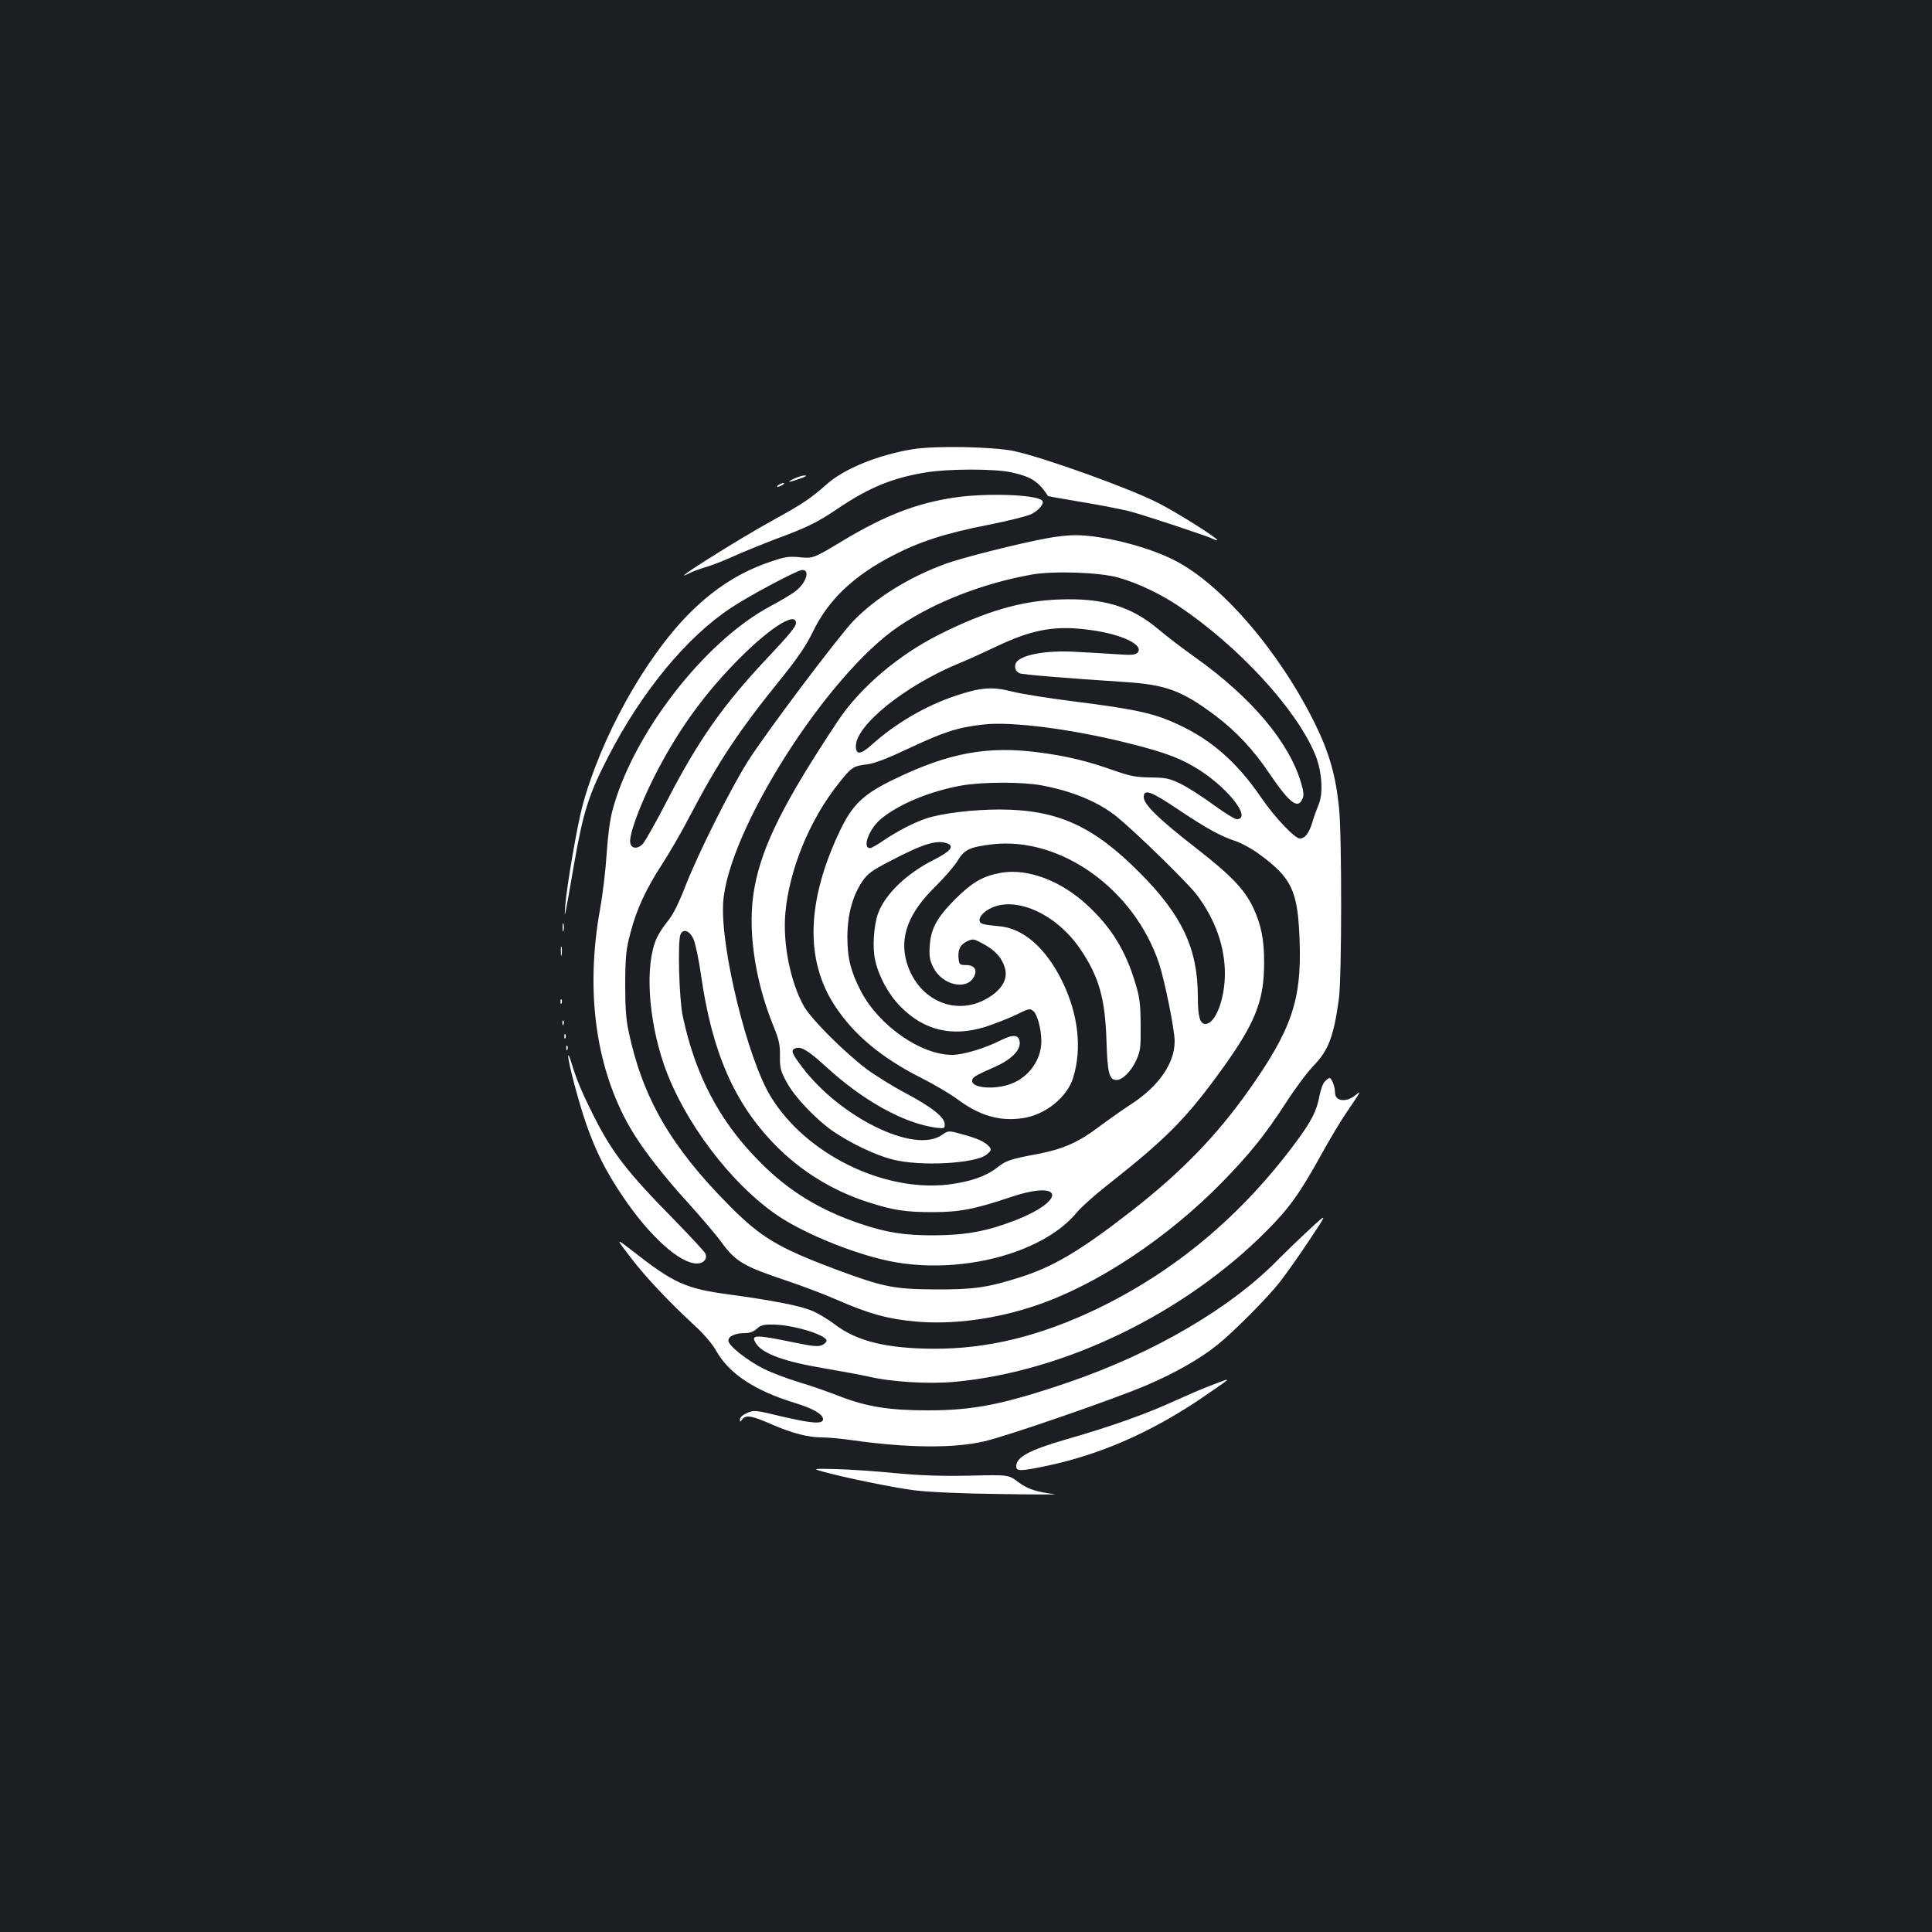 <?xml version="1.0" standalone="no"?>
<!DOCTYPE svg PUBLIC "-//W3C//DTD SVG 20010904//EN"
 "http://www.w3.org/TR/2001/REC-SVG-20010904/DTD/svg10.dtd">
<svg version="1.0" xmlns="http://www.w3.org/2000/svg"
 width="1000pt" height="1000pt" viewBox="0 0 1000 1000"
 preserveAspectRatio="xMidYMid meet">
<rect width="100%" height="100%" fill="#1b1f23"/>
<g transform="translate(0,1000) scale(0.1,-0.1)"
fill="#ffffff" stroke="none">
<path d="M4725 7675 c-178 -29 -353 -100 -443 -179 -86 -76 -126 -103 -273
-184 -195 -107 -573 -346 -441 -279 15 8 52 22 83 31 31 9 96 34 144 56 49 22
149 63 223 91 162 60 211 84 322 159 161 108 281 157 454 185 116 19 350 19
437 1 106 -23 144 -47 194 -124 1 -1 81 -15 177 -31 96 -16 203 -37 239 -46
69 -17 413 -131 442 -146 9 -6 17 -7 17 -4 0 11 -209 143 -306 192 -146 75
-588 234 -744 268 -107 23 -407 29 -525 10z"/>
<path d="M4105 7520 c-41 -20 -17 -17 45 6 22 8 28 13 15 13 -11 0 -38 -8 -60
-19z"/>
<path d="M4030 7490 c-8 -5 -10 -10 -5 -10 6 0 17 5 25 10 8 5 11 10 5 10 -5
0 -17 -5 -25 -10z"/>
<path d="M4935 7424 c-194 -30 -351 -91 -563 -217 -164 -99 -163 -98 -235 -91
-52 5 -75 2 -142 -21 -161 -53 -299 -141 -428 -271 -231 -233 -458 -644 -553
-998 -28 -108 -80 -409 -88 -511 -6 -83 -6 -84 45 210 48 275 76 362 178 560
172 334 404 616 632 767 95 64 348 198 371 198 46 0 17 -76 -44 -117 -23 -16
-78 -48 -121 -71 -343 -183 -716 -667 -818 -1061 -12 -43 -24 -138 -29 -221
-5 -80 -20 -208 -34 -285 -77 -425 -23 -820 154 -1130 63 -108 168 -245 305
-395 65 -72 141 -161 167 -197 76 -104 115 -127 343 -203 72 -24 186 -67 255
-97 167 -73 264 -100 407 -113 195 -18 423 13 634 86 312 107 674 348 955 635
147 151 222 245 332 414 46 72 110 157 142 190 76 78 104 153 130 345 15 110
16 835 1 987 -17 168 -51 288 -125 438 -185 375 -486 724 -729 846 -139 71
-372 129 -513 129 -34 0 -99 -7 -145 -16 -143 -26 -444 -102 -527 -133 -190
-70 -360 -176 -475 -295 -82 -86 -457 -585 -547 -728 -90 -143 -256 -475 -321
-641 -37 -95 -66 -153 -93 -185 -21 -26 -47 -65 -57 -88 -61 -135 -45 -410 36
-650 101 -295 348 -623 595 -789 149 -99 424 -208 609 -239 356 -60 767 53
935 259 21 25 87 85 148 133 307 242 409 343 582 579 191 261 239 376 239 578
1 119 -15 199 -57 288 -45 94 -114 166 -291 304 -197 153 -275 229 -275 267 0
45 37 31 180 -65 148 -99 218 -137 297 -163 29 -10 81 -38 115 -63 176 -128
206 -192 215 -458 10 -302 -42 -454 -262 -766 -166 -235 -347 -423 -606 -625
-267 -208 -408 -292 -585 -347 -165 -52 -236 -62 -434 -61 -214 1 -271 13
-515 104 -298 112 -387 165 -552 332 -300 302 -447 556 -519 898 -14 64 -18
127 -18 250 1 143 5 178 27 261 32 123 80 227 166 359 38 58 101 168 141 245
151 287 250 437 479 720 81 101 125 166 157 232 80 167 210 291 414 397 141
73 273 116 498 160 101 20 201 45 222 56 41 21 68 57 53 70 -35 31 -295 39
-458 14z m855 -414 c99 -28 219 -85 312 -148 309 -208 604 -528 703 -762 37
-85 46 -206 20 -265 -9 -22 -24 -62 -32 -90 -17 -57 -38 -85 -65 -85 -26 0
-129 108 -199 210 -134 197 -278 318 -476 400 -101 42 -205 63 -491 99 -134
17 -280 40 -325 52 -101 26 -162 21 -290 -22 -154 -51 -312 -143 -435 -254
-57 -51 -82 -54 -82 -7 0 108 253 312 530 427 36 14 126 55 200 90 187 89 306
109 485 84 162 -22 276 -77 244 -116 -12 -13 -29 -15 -114 -9 -55 4 -147 9
-205 12 -159 10 -297 -17 -313 -61 -8 -20 1 -42 21 -50 17 -7 237 -25 543 -45
215 -14 296 -44 471 -175 106 -80 197 -177 278 -298 104 -153 147 -187 171
-133 9 18 7 37 -6 82 -62 212 -255 442 -548 651 -65 46 -150 111 -190 145
-142 120 -287 164 -516 155 -196 -7 -380 -61 -619 -181 -213 -107 -410 -275
-524 -446 -278 -418 -392 -645 -432 -860 -40 -207 -2 -479 99 -725 27 -67 33
-93 32 -150 -1 -62 3 -78 34 -135 40 -77 156 -198 246 -259 93 -62 215 -120
301 -142 143 -38 434 -22 490 26 23 20 25 25 12 40 -20 24 -58 42 -139 64 -72
20 -72 20 -108 -5 -142 -96 -526 93 -723 355 -55 73 -59 87 -30 96 28 9 65
-14 154 -95 194 -178 404 -294 571 -317 42 -5 45 -4 45 17 0 37 -66 89 -199
160 -67 35 -160 93 -206 127 -116 88 -285 257 -323 323 -71 126 -111 325 -97
484 20 224 125 482 275 670 68 86 75 91 150 100 37 5 103 30 200 76 196 92
265 115 401 130 147 17 468 -25 762 -100 187 -47 266 -78 362 -140 152 -100
264 -250 186 -250 -10 0 -65 34 -121 75 -56 41 -132 90 -169 108 -58 28 -76
32 -156 33 -77 1 -106 7 -195 38 -131 47 -242 73 -379 91 -267 36 -469 -1
-750 -137 -161 -77 -219 -132 -284 -269 -172 -362 -181 -667 -27 -903 98 -151
243 -272 450 -376 63 -32 145 -80 182 -107 116 -87 220 -118 339 -101 118 16
233 108 264 211 46 150 26 326 -55 494 -85 175 -203 279 -329 289 -87 8 -101
12 -101 33 0 11 12 29 26 40 125 99 360 8 496 -192 96 -142 128 -254 135 -472
5 -168 14 -205 52 -205 31 0 77 46 102 102 22 48 24 66 23 183 -1 110 -5 144
-28 218 -50 166 -122 284 -244 398 -136 129 -311 195 -448 172 -96 -17 -150
-48 -240 -137 -96 -97 -127 -154 -132 -246 -3 -53 1 -73 20 -110 47 -89 169
-117 208 -48 21 38 4 63 -41 63 -30 0 -34 3 -37 29 -6 48 7 76 42 93 32 15 35
15 86 -13 62 -33 95 -71 111 -123 16 -54 -10 -105 -74 -148 -167 -112 -374
-27 -434 176 -38 131 9 255 146 390 47 46 100 107 117 135 35 59 64 72 181 86
353 40 733 -232 862 -616 30 -92 81 -344 81 -404 0 -114 -83 -233 -225 -325
-44 -29 -118 -81 -165 -116 -107 -81 -186 -116 -314 -141 -149 -28 -168 -34
-217 -73 -57 -44 -138 -72 -250 -86 -336 -40 -737 157 -919 454 -120 194 -261
768 -247 1003 22 370 536 1180 909 1432 187 126 433 222 688 268 114 20 354
12 450 -16z m-1670 -235 c0 -18 -32 -57 -138 -170 -236 -249 -365 -432 -527
-745 -58 -113 -116 -215 -128 -228 -27 -29 -61 -25 -65 7 -6 41 48 188 122
336 116 229 244 411 415 588 171 178 321 277 321 212z m1271 -840 c164 -31
298 -87 394 -166 100 -82 364 -340 410 -401 95 -127 145 -267 145 -407 0 -133
-49 -261 -101 -261 -28 0 -39 38 -39 141 0 247 -81 421 -299 640 -243 245
-428 328 -726 329 -138 0 -297 -19 -380 -46 -65 -22 -145 -63 -220 -113 -33
-23 -65 -41 -71 -41 -44 0 -5 102 59 154 94 76 252 141 413 170 108 19 312 20
415 1z m-487 -301 c37 -14 15 -41 -66 -82 -145 -72 -258 -181 -294 -282 -22
-65 -29 -177 -14 -241 20 -87 69 -176 131 -239 121 -123 265 -158 436 -106 48
15 121 44 161 63 69 34 73 35 92 18 20 -18 40 -93 40 -154 0 -96 -64 -186
-157 -221 -88 -33 -209 -21 -201 19 3 16 14 23 118 69 83 37 132 85 128 127
-4 40 -32 43 -97 11 -83 -42 -195 -76 -253 -76 -162 0 -378 151 -471 328 -53
101 -71 173 -71 282 0 113 26 211 76 286 28 42 49 57 143 106 173 91 245 113
299 92z m-1314 -496 c10 -24 28 -109 39 -189 57 -395 171 -657 380 -872 134
-138 301 -241 486 -300 128 -41 192 -51 330 -51 143 0 219 15 410 79 273 91
285 -20 13 -124 -141 -54 -249 -74 -408 -75 -157 -1 -252 14 -390 61 -209 71
-371 170 -520 322 -205 206 -331 445 -396 751 -19 88 -27 385 -12 423 14 33
48 20 68 -25z"/>
<path d="M2912 5200 c0 -19 2 -27 5 -17 2 9 2 25 0 35 -3 9 -5 1 -5 -18z"/>
<path d="M2903 5075 c0 -22 2 -30 4 -17 2 12 2 30 0 40 -3 9 -5 -1 -4 -23z"/>
<path d="M2901 4814 c0 -11 3 -14 6 -6 3 7 2 16 -1 19 -3 4 -6 -2 -5 -13z"/>
<path d="M2911 4704 c0 -11 3 -14 6 -6 3 7 2 16 -1 19 -3 4 -6 -2 -5 -13z"/>
<path d="M2921 4634 c0 -11 3 -14 6 -6 3 7 2 16 -1 19 -3 4 -6 -2 -5 -13z"/>
<path d="M2931 4574 c0 -11 3 -14 6 -6 3 7 2 16 -1 19 -3 4 -6 -2 -5 -13z"/>
<path d="M2941 4535 c-1 -32 54 -240 94 -355 51 -144 100 -242 192 -378 136
-201 292 -342 380 -342 34 0 54 22 45 50 -2 8 -77 89 -166 180 -241 245 -319
346 -415 538 -61 121 -87 185 -112 267 -10 33 -18 51 -18 40z"/>
<path d="M6857 4402 c-10 -10 -22 -45 -28 -77 -14 -75 -42 -130 -120 -235
-282 -381 -626 -670 -1034 -866 -291 -139 -562 -206 -840 -205 -245 1 -399 38
-514 126 -39 29 -96 63 -127 74 -65 25 -209 52 -414 80 -232 31 -290 57 -511
230 -83 64 -83 64 -3 -40 77 -101 197 -228 339 -359 39 -36 85 -90 102 -122
67 -118 197 -204 402 -268 100 -30 151 -60 151 -86 0 -27 -59 -22 -225 17
-124 30 -132 31 -167 16 -23 -10 -38 -23 -38 -33 0 -16 1 -16 13 1 18 23 51
17 157 -30 102 -44 183 -65 256 -65 33 0 104 -7 159 -15 284 -40 525 -42 681
-5 120 28 670 218 836 289 146 62 280 138 368 209 83 66 262 246 325 327 34
44 104 143 155 220 93 140 93 140 -6 48 -54 -50 -121 -115 -149 -143 -246
-256 -650 -493 -1098 -646 -332 -113 -489 -144 -722 -144 -201 0 -315 18 -454
71 -58 23 -155 57 -216 75 -60 18 -141 49 -180 68 -89 45 -185 121 -185 147 0
23 36 39 88 39 23 0 44 8 60 23 19 18 35 22 85 21 99 -1 264 -50 275 -81 2 -7
-8 -18 -22 -25 -22 -9 -47 -7 -139 12 -212 44 -234 43 -203 -5 35 -53 150 -94
361 -129 83 -14 179 -32 215 -40 122 -29 316 -41 455 -28 566 53 1183 352
1608 778 120 120 176 198 292 409 43 77 101 174 130 215 67 98 73 109 44 84
-48 -42 -109 -36 -109 11 0 30 -17 75 -28 75 -5 0 -16 -8 -25 -18z"/>
<path d="M6260 2826 c-47 -18 -116 -48 -155 -66 -170 -78 -343 -140 -586 -210
-193 -56 -259 -92 -259 -140 0 -26 22 -26 164 4 266 57 519 166 774 335 83 56
152 104 152 106 0 6 10 9 -90 -29z"/>
<path d="M4255 2384 c115 -32 368 -84 480 -98 72 -9 249 -17 440 -19 176 -3
304 -3 285 -1 -97 12 -142 27 -190 63 -50 38 -50 38 -253 33 -145 -3 -253 1
-382 13 -99 10 -236 19 -305 21 -123 3 -124 2 -75 -12z"/>
</g>
</svg>
